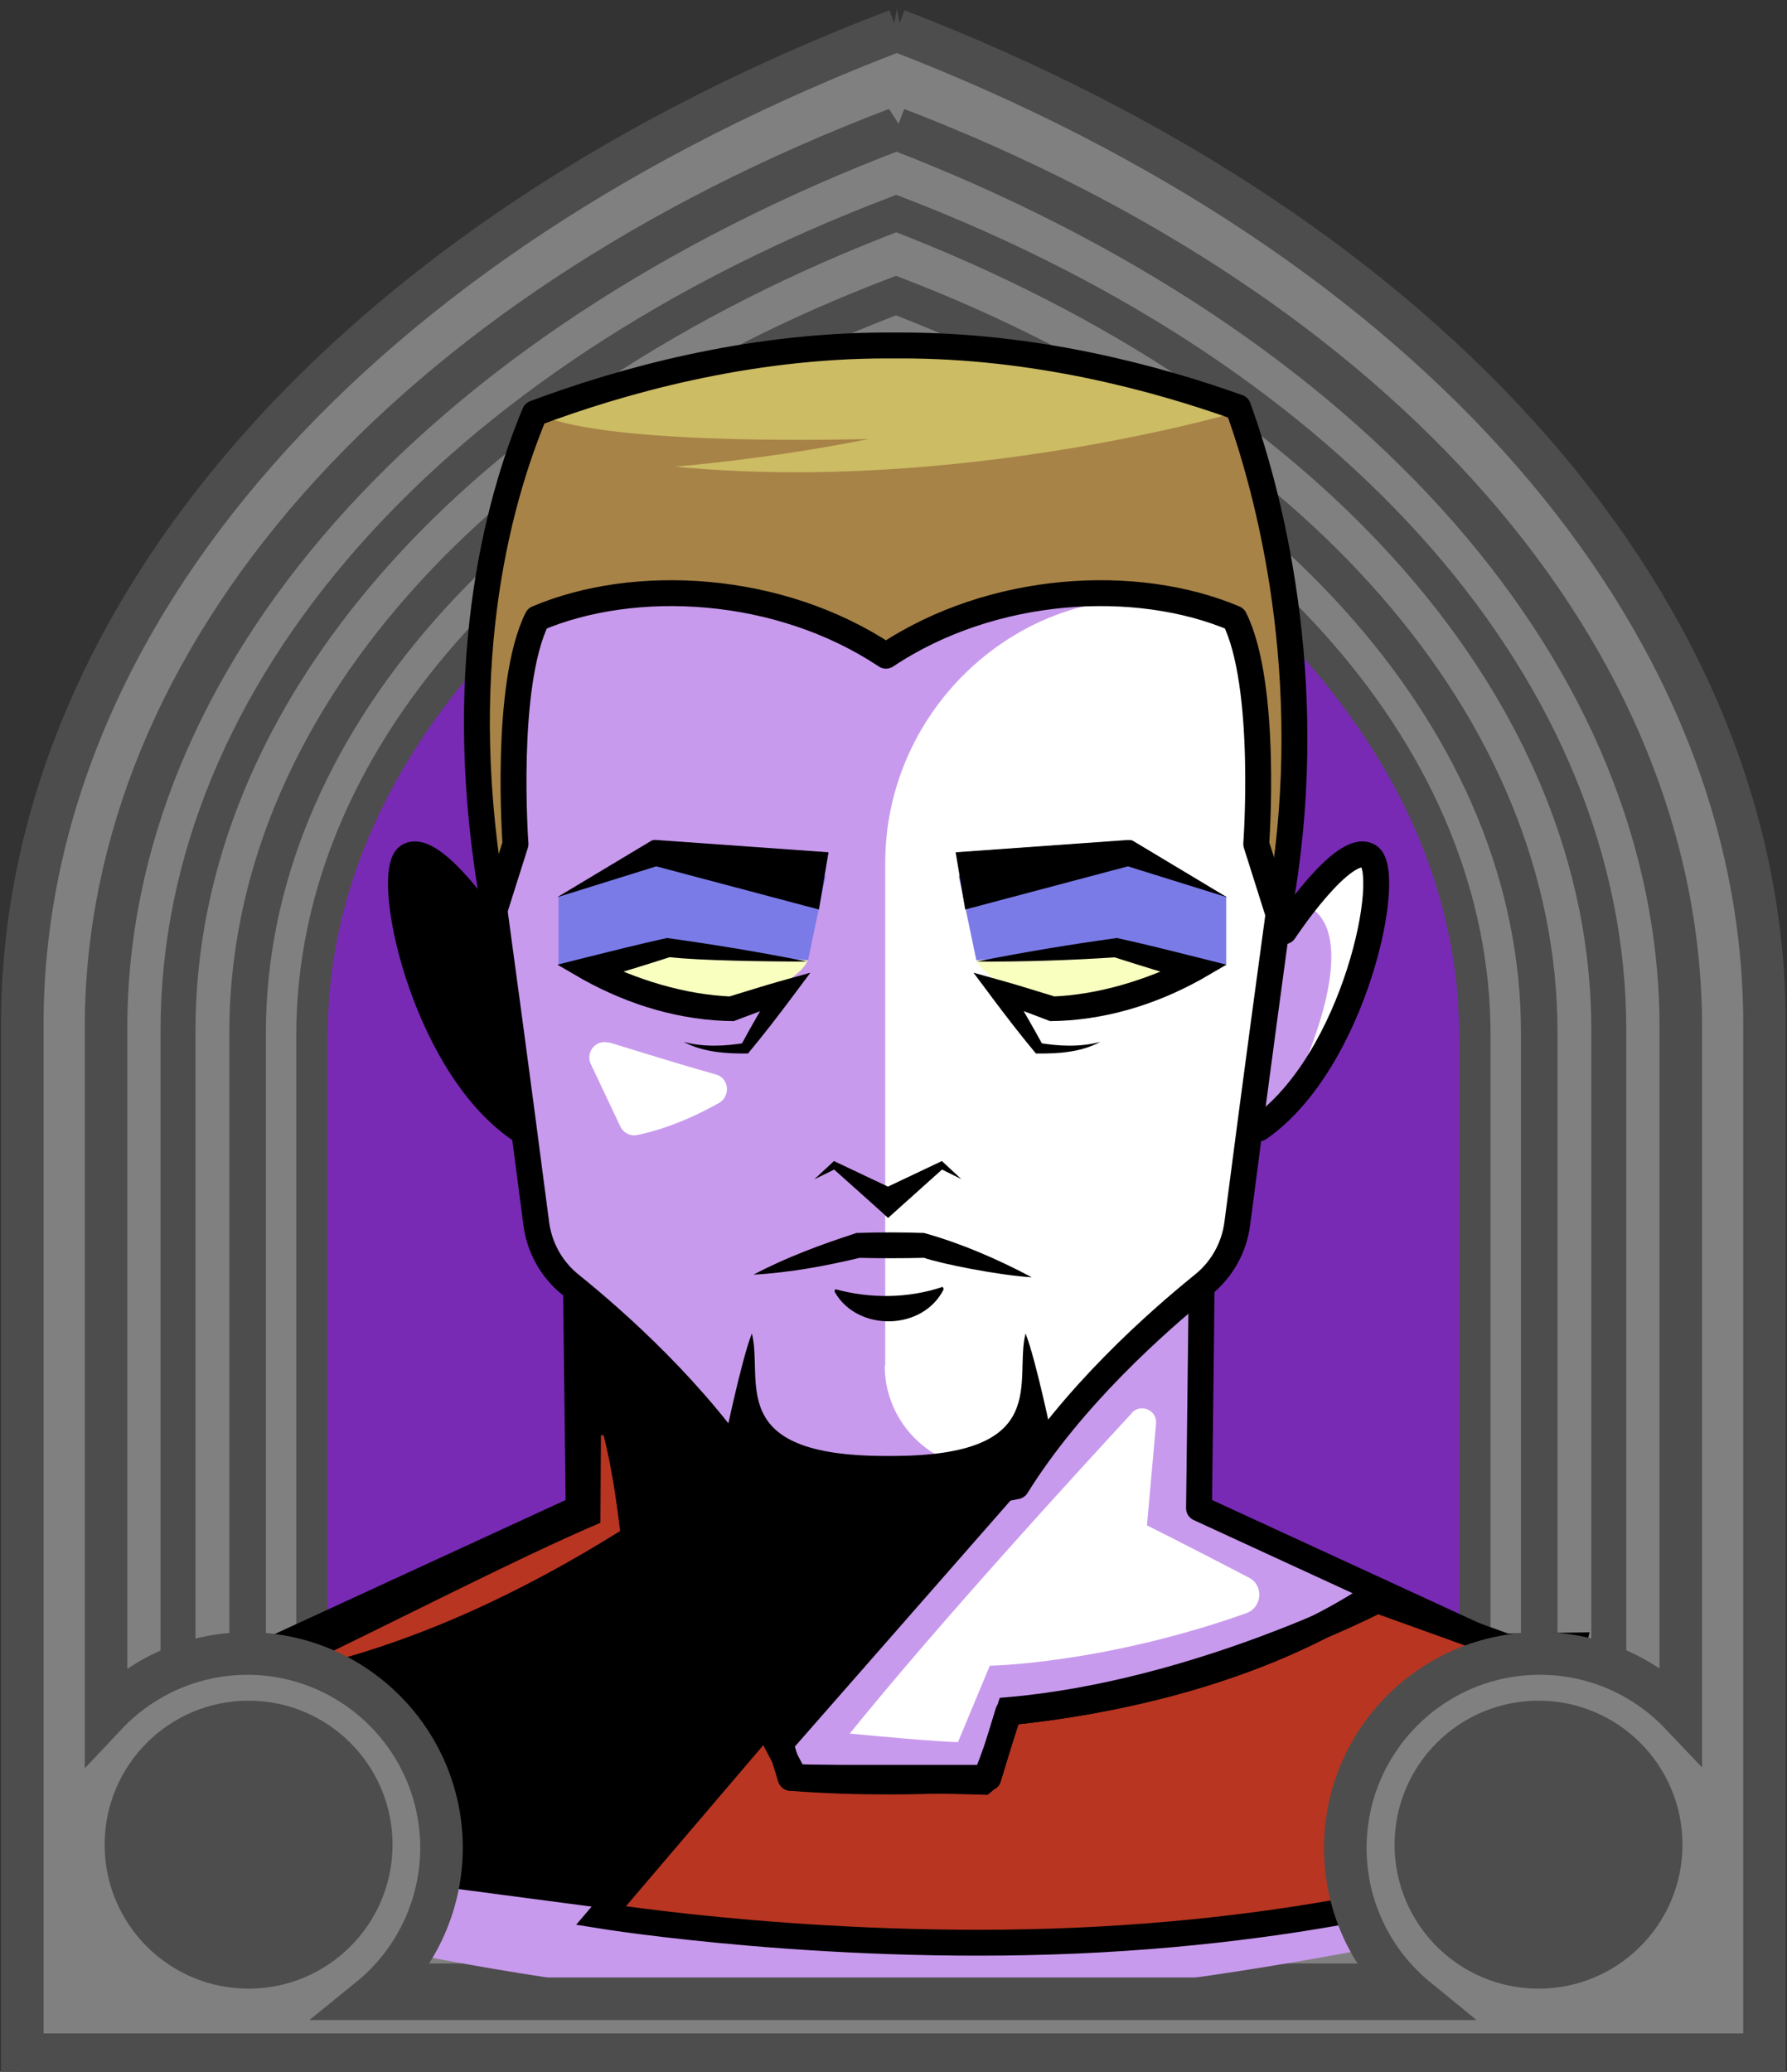 <svg id="Capa_2" xmlns="http://www.w3.org/2000/svg" xmlns:xlink="http://www.w3.org/1999/xlink" viewBox="0 0 69.02 80">
<rect x="0" y="0" width="69.02" height="80" fill="#333333" stroke="none"/>
<defs >
<style >
.cls-1{fill:#c89aed;}.cls-2{fill:#fff;}.cls-3{fill:#f8ffbf;}.cls-4{fill:#7b7be8;}.cls-5{fill:#a88347;}.cls-6{fill:#782ab5;}.cls-7,.cls-8{stroke-miterlimit:10;}.cls-7,.cls-8,.cls-9{stroke:#000;}.cls-7,.cls-9,.cls-10,.cls-11,.cls-12{fill:none;}.cls-8,.cls-13{fill:#b83521;}.cls-9,.cls-10{stroke-linecap:round;stroke-linejoin:round;}.cls-10{stroke:#deb778;stroke-dasharray:0 0 0 4.06;}.cls-14{fill:#deb778;}.cls-15{fill:url(#USGS_19_Inundación_de_tierra_2);}.cls-12{stroke:#1d1d1b;stroke-dasharray:0 0 2 2;stroke-width:.3px;}.cls-16{fill:#ccbc64;}.cls-17{fill:#fcf0c5;}
</style>
<pattern id="USGS_19_Inundación_de_tierra_2" x="0" y="0" width="72" height="72" patternTransform="translate(-524.48 -16999) rotate(-90)" patternUnits="userSpaceOnUse" viewBox="0 0 72 72">
<g >
<rect class="cls-11" width="72" height="72">
</rect>
<g >
<line class="cls-12" x1="71" y1="71" x2="144.44" y2="71">
</line>
<line class="cls-12" x1="71" y1="67" x2="144.44" y2="67">
</line>
<line class="cls-12" x1="71" y1="63" x2="144.44" y2="63">
</line>
<line class="cls-12" x1="71" y1="59" x2="144.44" y2="59">
</line>
<line class="cls-12" x1="71" y1="55" x2="144.44" y2="55">
</line>
<line class="cls-12" x1="71" y1="51" x2="144.44" y2="51">
</line>
<line class="cls-12" x1="71" y1="47" x2="144.44" y2="47">
</line>
<line class="cls-12" x1="71" y1="43" x2="144.44" y2="43">
</line>
<line class="cls-12" x1="71" y1="39" x2="144.44" y2="39">
</line>
<line class="cls-12" x1="71" y1="35" x2="144.44" y2="35">
</line>
<line class="cls-12" x1="71" y1="31" x2="144.44" y2="31">
</line>
<line class="cls-12" x1="71" y1="27" x2="144.44" y2="27">
</line>
<line class="cls-12" x1="71" y1="23" x2="144.44" y2="23">
</line>
<line class="cls-12" x1="71" y1="19" x2="144.44" y2="19">
</line>
<line class="cls-12" x1="71" y1="15" x2="144.44" y2="15">
</line>
<line class="cls-12" x1="71" y1="11" x2="144.44" y2="11">
</line>
<line class="cls-12" x1="71" y1="7" x2="144.44" y2="7">
</line>
<line class="cls-12" x1="71" y1="3" x2="144.44" y2="3">
</line>
</g>


<g >
<line class="cls-12" x1="-1" y1="71" x2="72.44" y2="71">
</line>
<line class="cls-12" x1="-1" y1="67" x2="72.44" y2="67">
</line>
<line class="cls-12" x1="-1" y1="63" x2="72.44" y2="63">
</line>
<line class="cls-12" x1="-1" y1="59" x2="72.44" y2="59">
</line>
<line class="cls-12" x1="-1" y1="55" x2="72.44" y2="55">
</line>
<line class="cls-12" x1="-1" y1="51" x2="72.44" y2="51">
</line>
<line class="cls-12" x1="-1" y1="47" x2="72.44" y2="47">
</line>
<line class="cls-12" x1="-1" y1="43" x2="72.44" y2="43">
</line>
<line class="cls-12" x1="-1" y1="39" x2="72.44" y2="39">
</line>
<line class="cls-12" x1="-1" y1="35" x2="72.44" y2="35">
</line>
<line class="cls-12" x1="-1" y1="31" x2="72.44" y2="31">
</line>
<line class="cls-12" x1="-1" y1="27" x2="72.44" y2="27">
</line>
<line class="cls-12" x1="-1" y1="23" x2="72.44" y2="23">
</line>
<line class="cls-12" x1="-1" y1="19" x2="72.44" y2="19">
</line>
<line class="cls-12" x1="-1" y1="15" x2="72.44" y2="15">
</line>
<line class="cls-12" x1="-1" y1="11" x2="72.44" y2="11">
</line>
<line class="cls-12" x1="-1" y1="7" x2="72.44" y2="7">
</line>
<line class="cls-12" x1="-1" y1="3" x2="72.44" y2="3">
</line>
<line class="cls-12" x1="1.04" y1="69" x2="74.48" y2="69">
</line>
<line class="cls-12" x1="1.04" y1="65" x2="74.48" y2="65">
</line>
<line class="cls-12" x1="1.04" y1="61" x2="74.48" y2="61">
</line>
<line class="cls-12" x1="1.04" y1="57" x2="74.48" y2="57">
</line>
<line class="cls-12" x1="1.04" y1="53" x2="74.48" y2="53">
</line>
<line class="cls-12" x1="1.04" y1="49" x2="74.48" y2="49">
</line>
<line class="cls-12" x1="1.04" y1="45" x2="74.48" y2="45">
</line>
<line class="cls-12" x1="1.04" y1="41" x2="74.48" y2="41">
</line>
<line class="cls-12" x1="1.04" y1="37" x2="74.48" y2="37">
</line>
<line class="cls-12" x1="1.04" y1="33" x2="74.48" y2="33">
</line>
<line class="cls-12" x1="1.04" y1="29" x2="74.48" y2="29">
</line>
<line class="cls-12" x1="1.04" y1="25" x2="74.48" y2="25">
</line>
<line class="cls-12" x1="1.04" y1="21" x2="74.48" y2="21">
</line>
<line class="cls-12" x1="1.04" y1="17" x2="74.48" y2="17">
</line>
<line class="cls-12" x1="1.04" y1="13" x2="74.48" y2="13">
</line>
<line class="cls-12" x1="1.04" y1="9" x2="74.48" y2="9">
</line>
<line class="cls-12" x1="1.04" y1="5" x2="74.48" y2="5">
</line>
<line class="cls-12" x1="1.04" y1="1" x2="74.48" y2="1">
</line>
</g>


<g >
<line class="cls-12" x1="-73" y1="71" x2=".44" y2="71">
</line>
<line class="cls-12" x1="-73" y1="67" x2=".44" y2="67">
</line>
<line class="cls-12" x1="-73" y1="63" x2=".44" y2="63">
</line>
<line class="cls-12" x1="-73" y1="59" x2=".44" y2="59">
</line>
<line class="cls-12" x1="-73" y1="55" x2=".44" y2="55">
</line>
<line class="cls-12" x1="-73" y1="51" x2=".44" y2="51">
</line>
<line class="cls-12" x1="-73" y1="47" x2=".44" y2="47">
</line>
<line class="cls-12" x1="-73" y1="43" x2=".44" y2="43">
</line>
<line class="cls-12" x1="-73" y1="39" x2=".44" y2="39">
</line>
<line class="cls-12" x1="-73" y1="35" x2=".44" y2="35">
</line>
<line class="cls-12" x1="-73" y1="31" x2=".44" y2="31">
</line>
<line class="cls-12" x1="-73" y1="27" x2=".44" y2="27">
</line>
<line class="cls-12" x1="-73" y1="23" x2=".44" y2="23">
</line>
<line class="cls-12" x1="-73" y1="19" x2=".44" y2="19">
</line>
<line class="cls-12" x1="-73" y1="15" x2=".44" y2="15">
</line>
<line class="cls-12" x1="-73" y1="11" x2=".44" y2="11">
</line>
<line class="cls-12" x1="-73" y1="7" x2=".44" y2="7">
</line>
<line class="cls-12" x1="-73" y1="3" x2=".44" y2="3">
</line>
<line class="cls-12" x1="-70.96" y1="69" x2="2.48" y2="69">
</line>
<line class="cls-12" x1="-70.96" y1="65" x2="2.48" y2="65">
</line>
<line class="cls-12" x1="-70.96" y1="61" x2="2.48" y2="61">
</line>
<line class="cls-12" x1="-70.96" y1="57" x2="2.48" y2="57">
</line>
<line class="cls-12" x1="-70.96" y1="53" x2="2.48" y2="53">
</line>
<line class="cls-12" x1="-70.96" y1="49" x2="2.48" y2="49">
</line>
<line class="cls-12" x1="-70.96" y1="45" x2="2.48" y2="45">
</line>
<line class="cls-12" x1="-70.96" y1="41" x2="2.48" y2="41">
</line>
<line class="cls-12" x1="-70.96" y1="37" x2="2.48" y2="37">
</line>
<line class="cls-12" x1="-70.96" y1="33" x2="2.48" y2="33">
</line>
<line class="cls-12" x1="-70.96" y1="29" x2="2.48" y2="29">
</line>
<line class="cls-12" x1="-70.96" y1="25" x2="2.48" y2="25">
</line>
<line class="cls-12" x1="-70.96" y1="21" x2="2.48" y2="21">
</line>
<line class="cls-12" x1="-70.96" y1="17" x2="2.48" y2="17">
</line>
<line class="cls-12" x1="-70.96" y1="13" x2="2.48" y2="13">
</line>
<line class="cls-12" x1="-70.96" y1="9" x2="2.48" y2="9">
</line>
<line class="cls-12" x1="-70.96" y1="5" x2="2.48" y2="5">
</line>
<line class="cls-12" x1="-70.96" y1="1" x2="2.48" y2="1">
</line>
</g>


</g>


</pattern>
</defs>

  <path
     id="path7641-4"
     style="fill:#782ab5;fill-opacity:1;stroke:#4d4d4d;stroke-width:1.622;stop-color:#000000"
     d="M 34.9,1.694 C 14.323,9.527 1.63,23.954 1.569,39.581 V 79.197 H 67.964 V 39.581 C 67.958,23.99 55.374,9.571 34.9,1.694 Z"/>
  <path
     id="path7641-7"
     style="fill:#808080;stroke:#4d4d4d;stroke-width:1.483;stop-color:#000000"
     d="M 34.629,5.043 C 15.816,12.204 4.154,25.395 4.154,39.683 V 76.559 H 64.859 V 39.683 c 0,-14.255 -11.51,-27.438 -30.23,-34.64 z m -0.012,3.436 C 51.537,14.988 61.942,26.904 61.942,39.789 v 33.828 H 7.072 v -33.828 c 0,-12.914 10.54,-24.837 27.545,-31.31 z"/>
  <path
     id="path7641-7-8"
     style="fill:#808080;stroke:#4d4d4d;stroke-width:1.35;stop-color:#000000"
     d="M 34.618,8.246 C 17.491,14.766 6.876,26.774 6.876,39.781 v 33.57 H 62.138 v -33.57 c 0,-12.977 -10.478,-24.978 -27.52,-31.535 z m -0.011,3.128 c 15.403,5.926 24.875,16.774 24.875,28.503 V 70.672 H 9.532 V 39.877 c 0,-11.756 9.595,-22.61 25.075,-28.503 z"/>
  <path
     id="path7641-7-8-0"
     style="fill:#808080;stroke:#4d4d4d;stroke-width:1.214;stop-color:#000000"
     d="M 34.607,11.526 C 19.207,17.389 9.662,28.186 9.662,39.881 V 70.066 H 59.352 V 39.881 c 0,-11.668 -9.422,-22.459 -24.745,-28.355 z m -0.01,2.812 c 13.85,5.329 22.366,15.083 22.366,25.629 V 67.657 H 12.05 V 39.968 c 0,-10.571 8.627,-20.33 22.547,-25.629 z"/>




<g >
<path class="cls-1" d="M18.98,35.38s-2.18-3.14-3.23-2.36,.87,7.77,4.45,10.47c.51,3.73,1.09,5.46,1.57,5.94,.52,1.66,.7,8.73,.7,8.73l-12.05,5.67s-2.27,0-3.67,.7c1.05,7.16,2.97,9.51,2.97,9.51,0,0,13.79,3.75,25.84,3.32s25.23-3.84,25.23-3.84l.35-9.86-2.97-.09-11.78-5.41-.09-8.21,1.31-2.09,.7-4.19s3.32-2.44,4.36-6.02c1.13-3.93,1.31-8.12-3.23-1.75,1.13-10.13-1.31-19.03-1.66-20.43-10.04-2.36-20.16-3.23-27.41,.7-2.53,6.81-2.36,15.71-1.4,19.2Z">
</path>
<path class="cls-2" d="M34.19,52.73v-19.4c0-6.74,6.54-11.83,12.94-9.72,.29,.1,.58,.2,.87,.32,1.1,5.08,.39,8.86,.39,8.86l1.15,2.63-1.88,13.04s-6.3,5.41-8.18,7.96c-.03,0-.05,.02-.08,.03-2.53,.96-5.23-1.01-5.23-3.72Z">
</path>
<path class="cls-3" d="M31.21,37.08l-5.57-.4-2.26,.9s3.06,1.2,4.86,1.35c2.81-1.05,2.96-1.86,2.96-1.86Z">
</path>
<polygon class="cls-4" points="31.89 33.83 31.21 37.08 25.65 36.68 21.57 37.26 21.57 34.62 25.46 32.95 31.89 33.83">
</polygon>
<path class="cls-3" d="M37.71,37.08l5.57-.4,2.26,.9s-3.06,1.2-4.86,1.35c-2.81-1.05-2.96-1.86-2.96-1.86Z">
</path>
<polygon class="cls-4" points="37.03 33.83 37.71 37.08 43.28 36.68 47.36 37.26 47.36 34.62 43.47 32.95 37.03 33.83">
</polygon>
<path class="cls-5" d="M18.75,34.83l1.23-2.32s-.15-7.12,.73-8.72c4.36-2.4,11.41,0,13.37,1.38,4.58-3.2,11.62-2.18,13.44-1.31,1.23,5.3,.87,8.94,.87,8.94l1.02,1.96s.65-7.99,.15-12.49c-.8-5.09-2.03-6.32-2.03-6.32,0,0-14.63-6.65-27.15,.24-2.49,7.17-1.62,18.65-1.62,18.65Z">
</path>
<path class="cls-16" d="M47.89,15.88s-10.75,3.2-21.81,2.14c4.27-.38,7.47-1.07,7.47-1.07,0,0-9.91,.31-12.66-.92,8.85-3.13,20.44-3.13,26.99-.15Z">
</path>
<path d="M39.39,57.53l-14.36,16.38-15.32-2.02-2.02-7.98,2.73-.07,12.05-5.67-.1-8.08s3.19,2.98,4.68,4.57c1.6,1.7,2.13,2.34,2.13,2.34l10.21,.53Z">
</path>
<path d="M19.27,36.66s-1.85-3.84-3.31-3.64c-1.32,1.79,.86,8.2,4.43,10.78-.93-4.5-1.12-7.14-1.12-7.14Z">
</path>
<path class="cls-2" d="M23.52,40.25c1.14,.35,2.81,.87,4.13,1.24,.51,.14,.58,.83,.12,1.1-1.44,.81-2.57,1.12-3.17,1.24-.26,.05-.53-.09-.64-.33l-1.14-2.41c-.22-.47,.21-.98,.71-.82Z">
</path>
<path class="cls-2" d="M43.73,54.55c-2.22,2.4-7.44,8.1-10.91,12.39,3.44,.33,4.18,.33,4.18,.33l1.23-2.95s4.39-.07,9.91-2.03c.61-.22,.68-1.07,.1-1.37-2.34-1.22-3.94-2.02-3.94-2.02l.35-3.93c.05-.51-.58-.79-.93-.42Z">
</path>
<path class="cls-8" d="M53.2,61.79s-6.92,3.6-14.21,4.24c-.82,2.62-1.01,2.77-1.01,2.77l-7.29-.18-1.11-2.12-6.37,7.47s9.13,1.48,19.28,.92,16.24-2.77,16.24-2.77l2.03-8.58-2.59,.04-4.97-1.79Z">
</path>
<path class="cls-2" d="M50.4,34.97s2.42,.44-.19,6.53c3.54-4.1,3.11-7.83,2.67-8.45-1.68,.5-2.49,1.93-2.49,1.93Z">
</path>
<path class="cls-9" d="M47.82,15.73c1.42,3.92,3.09,11.17,1.58,19.42-.89,6.53-1.37,10.24-1.61,12.08-.12,.95-.6,1.8-1.34,2.39-1.73,1.4-5.03,4.3-7.19,7.77h-.01c-1.37,.29-3.06,.54-4.89,.54-2.13,0-3.94-.37-5.25-.75-2.16-3.37-5.36-6.19-7.06-7.56-.74-.59-1.22-1.44-1.34-2.39-.24-1.84-.72-5.55-1.61-12.08-1.67-9.11,.08-15.66,1.55-19.19,3.31-1.24,8.2-2.62,13.6-2.62h.59c5.08,0,9.71,1.22,12.98,2.39Z">
</path>
<path class="cls-9" d="M19.04,35.96s-2.31-3.5-3.27-2.9,.52,7.91,4.24,10.51">
</path>
<path class="cls-9" d="M49.6,35.96s2.31-3.5,3.27-2.9-.52,7.91-4.24,10.51">
</path>
<path class="cls-9" d="M49.33,35.15l-.81-2.56s.45-6.12-.84-8.71c-3.77-1.6-9.34-1.31-13.46,1.44-4.13-2.75-9.7-3.04-13.47-1.44-1.29,2.59-.84,8.71-.84,8.71l-.81,2.56">
</path>
<path d="M21.53,34.64l3.6-2.16c.09-.06,.19-.05,.29-.04,0,0,6.58,.47,6.58,.47l-.37,2.21-6.37-1.69,.29-.04-4.01,1.25h0Z">
</path>
<path d="M31.18,37.13c-1.6,0-4.23-.04-5.31-.17-.99,.32-1.99,.62-2.99,.92l.11-.86c1.61,.81,3.46,1.39,5.27,1.46,0,0-.16,.02-.16,.02,.67-.2,1.34-.42,2.02-.61l1.18-.33-.68,.91c-.56,.75-1.13,1.49-1.73,2.21-.85,.01-1.74-.05-2.49-.45,.78,.21,1.6,.17,2.37,.04l-.15,.09c.42-.79,.88-1.56,1.34-2.33l.49,.59c-.69,.29-1.41,.54-2.11,.81-2.05-.02-4.02-.61-5.81-1.6,0,0-1-.58-1-.58l1.11-.28c1.04-.26,2.08-.52,3.12-.75,1.81,.25,3.62,.55,5.42,.91h0Z">
</path>
<path d="M47.37,34.64l-4.01-1.25,.29,.04-6.37,1.69-.37-2.21,6.58-.47c.09,0,.21-.02,.29,.04,0,0,3.6,2.16,3.6,2.16h0Z">
</path>
<path d="M37.72,37.13c1.8-.36,3.61-.66,5.42-.91,1.05,.23,2.08,.49,3.12,.75,0,0,1.11,.28,1.11,.28l-1,.58c-1.79,.99-3.76,1.58-5.81,1.6-.7-.27-1.42-.53-2.11-.81,0,0,.49-.59,.49-.59,.46,.77,.91,1.54,1.34,2.33,0,0-.15-.09-.15-.09,.77,.13,1.59,.17,2.37-.04-.76,.41-1.64,.46-2.49,.45-.6-.72-1.17-1.46-1.73-2.21,0,0-.68-.91-.68-.91l1.18,.33c.68,.19,1.35,.41,2.02,.61l-.16-.02c1.81-.07,3.66-.65,5.27-1.46,0,0,.11,.86,.11,.86-1-.3-2-.6-2.99-.92h.14c-1.81,.12-3.62,.18-5.45,.17h0Z">
</path>
<path d="M37.15,45.54l-.87-.43h.16c-.18,.16-2.03,1.82-2.14,1.92-.1-.1-1.97-1.77-2.14-1.92,0,0,.16,0,.16,0l-.87,.43,.71-.66,.05-.05,.1,.05,2.26,1.07h-.55l2.26-1.07,.1-.05,.05,.05,.71,.66h0Z">
</path>
<path d="M29.1,49.22c1.29-.68,2.63-1.17,3.98-1.61,.87-.03,1.74-.03,2.61,0,1.43,.4,2.82,1,4.16,1.71-1.25-.07-3.5-.52-4.16-.75-.84,.02-1.69,.02-2.53,0l.13-.02c-1.37,.33-2.76,.59-4.19,.67h0Z">
</path>
<path d="M32.26,49.78c1.35,.37,2.82,.36,4.15-.09,0,0,.04,.09,.04,.09-.8,1.62-3.35,1.66-4.22,.09,0,0,.03-.09,.03-.09h0Z">
</path>
<path d="M28,55.58s.64-3.09,1.04-4.09c.46,1.82-1.07,4.73,5.16,4.73h.25c6.23,0,4.7-2.91,5.16-4.73,.4,1,1.04,4.09,1.04,4.09l-1.58,1.79s-6.52,1.09-9.83-.21c-.73-1.06-1.24-1.58-1.24-1.58Z">
</path>
<path class="cls-9" d="M22.25,49.91l.1,8.33-11.77,5.42s-1.35-.16-3.44,.63">
</path>
<path class="cls-9" d="M46.41,49.91l-.1,8.33,11.77,5.42s1.35-.16,3.44,.63">
</path>
<path class="cls-9" d="M15.37,61.46c3.46,2.37,8.55,4.07,14.4,4.66l.77,2.53c1.24,.1,2.5,.14,3.79,.14s2.59-.05,3.84-.14l.77-2.53c5.83-.59,10.89-2.3,14.34-4.67">
</path>
<path class="cls-9" d="M53.28,61.45c-3.45,2.37-8.51,4.08-14.34,4.67l-.77,2.53h-7.63l-.77-2.53c-5.85-.59-10.94-2.29-14.4-4.66">
</path>
<path class="cls-13" d="M23.31,55.41c.31,1.22,.49,2.46,.64,3.71-3.8,2.37-7.89,4.31-12.29,5.32,0,0-.04-.09-.04-.09,3.34-1.59,8.46-4.23,11.57-5.55,0,0,.02-3.38,.02-3.38h.1Z">
</path>
</g>




  <g
     id="g20645">
    <path
       style="fill:#808080;stroke:#4d4d4d;stroke-width:0.938;stop-color:#000000;fill-opacity:1"
       d="m 9.542,65.883 a 5.476,5.476 0 0 1 5.476,5.476 5.476,5.476 0 0 1 -5.476,5.476 5.476,5.476 0 0 1 -5.476,-5.476 5.476,5.476 0 0 1 5.476,-5.476 z"/>
    <path
       style="fill:#808080;stroke:#4d4d4d;stroke-width:0.938;stop-color:#000000;fill-opacity:1"
       d="m 59.472,65.883 a 5.476,5.476 0 0 1 5.476,5.476 5.476,5.476 0 0 1 -5.476,5.476 5.476,5.476 0 0 1 -5.476,-5.476 5.476,5.476 0 0 1 5.476,-5.476 z"/>
    <path
       id="path7641"
       style="fill:#808080;stroke:#4d4d4d;stroke-width:1.644;stop-color:#000000"
       d="M 34.643,1.166 C 13.788,9.105 0.861,23.727 0.861,39.564 V 79.34 H 68.152 V 39.564 c 0,-15.801 -12.759,-30.415 -33.51,-38.398 z m -0.014,3.809 C 53.385,12.191 64.918,25.4 64.918,39.682 v 26.508 c -1.369,-1.441 -3.301,-2.342 -5.445,-2.342 -4.149,0 -7.512,3.363 -7.512,7.512 0,2.347 1.076,4.443 2.762,5.82 H 14.27 c 1.756,-1.423 2.778,-3.56 2.783,-5.82 4.8e-5,-4.149 -3.363,-7.512 -7.512,-7.512 -2.062,0.006 -4.031,0.86 -5.445,2.361 V 39.682 c 0,-14.315 11.683,-27.532 30.533,-34.707 z"/>
    <circle
       style="fill:#4d4d4d;fill-opacity:1;stroke:#4d4d4d;stop-color:#000000"
       id="path16431"
       cx="9.601"
       cy="71.23"
       r="5.06" />
    <circle
       style="fill:#4d4d4d;fill-opacity:1;stroke:#4d4d4d;stop-color:#000000"
       id="path16431-3"
       cx="59.423"
       cy="71.23"
       r="5.06" />
  </g>
</svg>
